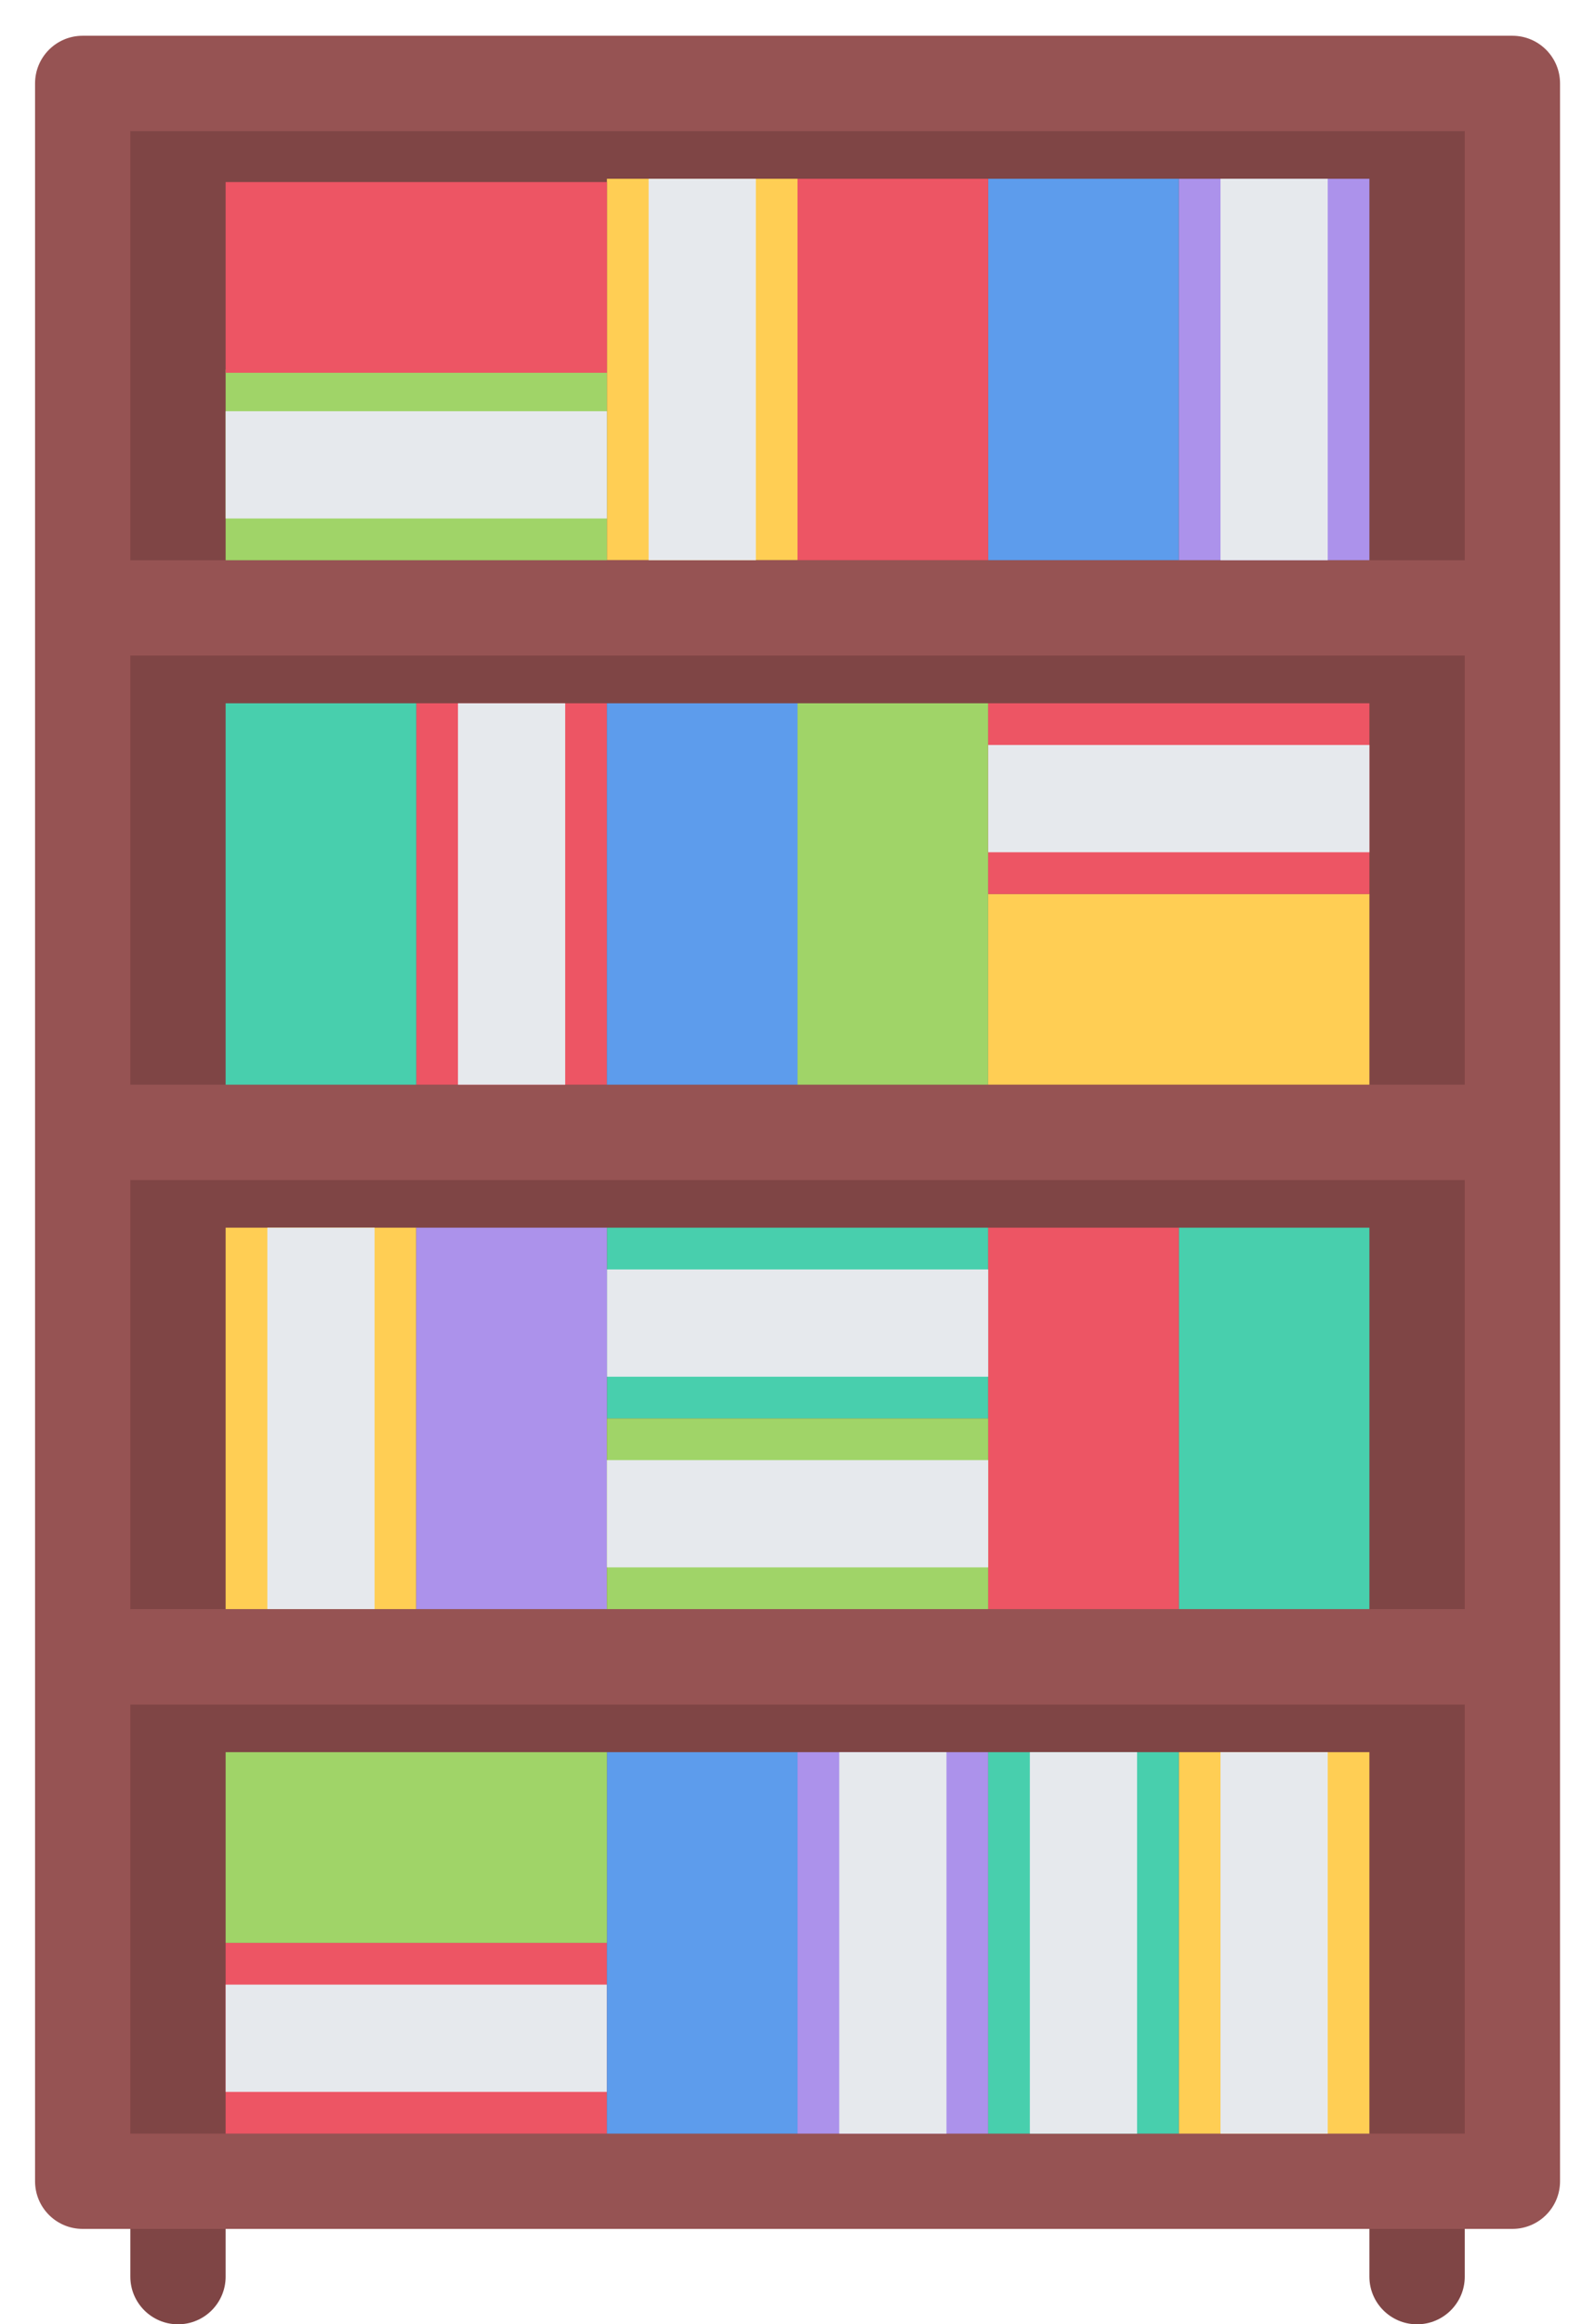 <?xml version="1.0" encoding="UTF-8" standalone="no"?>
<!-- Uploaded to: SVG Repo, www.svgrepo.com, Generator: SVG Repo Mixer Tools -->

<svg
   version="1.1"
   id="Layer_1"
   viewBox="0 0 356.992 519.992"
   xml:space="preserve"
   sodipodi:docname="library-book-svgrepo-com.svg"
   width="356.992"
   height="519.992"
   inkscape:version="1.2.2 (b0a8486541, 2022-12-01)"
   xmlns:inkscape="http://www.inkscape.org/namespaces/inkscape"
   xmlns:sodipodi="http://sodipodi.sourceforge.net/DTD/sodipodi-0.dtd"
   xmlns="http://www.w3.org/2000/svg"
   xmlns:svg="http://www.w3.org/2000/svg"><defs
   id="defs117" /><sodipodi:namedview
   id="namedview115"
   pagecolor="#505050"
   bordercolor="#ffffff"
   borderopacity="1"
   inkscape:showpageshadow="0"
   inkscape:pageopacity="0"
   inkscape:pagecheckerboard="1"
   inkscape:deskcolor="#505050"
   showgrid="false"
   inkscape:zoom="0.9218894"
   inkscape:cx="291.79205"
   inkscape:cy="215.31867"
   inkscape:window-width="1534"
   inkscape:window-height="1031"
   inkscape:window-x="1496"
   inkscape:window-y="40"
   inkscape:window-maximized="0"
   inkscape:current-layer="Layer_1" />

<g
   id="g24"
   transform="translate(7.845,8)">
	
	
	
	
	
	<path
   style="fill:#7f4545"
   d="m 32,511.992 c -5.891,0 -10.672,-4.781 -10.672,-10.656 v -21.344 c 0,-5.891 4.781,-10.656 10.672,-10.656 5.891,0 10.656,4.766 10.656,10.656 v 21.344 c 0,5.875 -4.765,10.656 -10.656,10.656 z"
   id="path18" />
	<path
   style="fill:#7f4545"
   d="m 309.324,511.992 c -5.891,0 -10.672,-4.781 -10.672,-10.656 v -21.344 c 0,-5.891 4.781,-10.656 10.672,-10.656 5.891,0 10.672,4.765 10.672,10.656 v 21.344 c 0,5.875 -4.781,10.656 -10.672,10.656 z"
   id="path20" />
	<rect
   x="12.657"
   y="10.664"
   style="fill:#7f4545"
   width="319.99"
   height="469.33"
   id="rect22" />
</g>
<rect
   x="135.841"
   y="274.656"
   style="fill:#48cfad"
   width="85.33"
   height="42.68"
   id="rect26" />
<rect
   x="135.841"
   y="39.996"
   style="fill:#ffce54"
   width="42.655"
   height="85.33"
   id="rect28" />
<path
   style="fill:#965353"
   d="M 338.496,8 H 18.502 c -5.891,0 -10.656,4.773 -10.656,10.664 V 487.992 c 0,5.891 4.766,10.656 10.656,10.656 H 338.496 c 5.891,0 10.672,-4.766 10.672,-10.656 V 18.664 c 0,-5.89 -4.781,-10.664 -10.672,-10.664 z M 29.173,146.662 H 327.841 v 95.999 H 29.173 Z m 0,117.334 H 327.841 v 95.998 H 29.173 Z M 327.841,29.336 V 125.334 H 29.173 V 29.336 Z M 29.173,477.336 V 381.338 H 327.841 v 95.998 z"
   id="path30" />
<rect
   x="263.841"
   y="274.656"
   style="fill:#48cfad"
   width="42.656"
   height="85.33"
   id="rect32" />
<g
   id="g38"
   transform="translate(7.845,8)">
	<rect
   x="213.326"
   y="266.656"
   style="fill:#ed5564"
   width="42.671"
   height="85.33"
   id="rect34" />
	<rect
   x="85.326"
   y="149.336"
   style="fill:#ed5564"
   width="42.671"
   height="85.33"
   id="rect36" />
</g>
<rect
   x="135.841"
   y="157.336"
   style="fill:#5d9cec"
   width="42.655"
   height="85.33"
   id="rect40" />
<rect
   x="178.501"
   y="157.336"
   style="fill:#a0d468"
   width="42.671"
   height="85.33"
   id="rect42" />
<rect
   x="263.841"
   y="39.996"
   style="fill:#ac92eb"
   width="42.656"
   height="85.33"
   id="rect44" />
<rect
   x="50.501"
   y="82.666"
   style="fill:#a0d468"
   width="85.34"
   height="42.671"
   id="rect46" />
<rect
   x="50.501"
   y="40.735"
   style="fill:#ed5564"
   width="85.34"
   height="42.663"
   id="rect48" />
<g
   id="g56"
   transform="translate(7.845,8)">
	<rect
   x="94.656"
   y="149.336"
   style="fill:#e6e9ed"
   width="24"
   height="85.33"
   id="rect50" />
	<rect
   x="265.326"
   y="31.996"
   style="fill:#e6e9ed"
   width="24"
   height="85.33"
   id="rect52" />
	<rect
   x="137.326"
   y="31.996"
   style="fill:#e6e9ed"
   width="24"
   height="85.33"
   id="rect54" />
</g>
<rect
   x="50.501"
   y="434.646"
   style="fill:#ed5564"
   width="85.34"
   height="42.686"
   id="rect58" />
<g
   id="g66"
   transform="translate(7.845,8)">
	<rect
   x="42.656"
   y="435.996"
   style="fill:#e6e9ed"
   width="85.34"
   height="23.998"
   id="rect60" />
	<rect
   x="127.996"
   y="275.996"
   style="fill:#e6e9ed"
   width="85.33"
   height="24"
   id="rect62" />
	<rect
   x="42.656"
   y="83.996"
   style="fill:#e6e9ed"
   width="85.34"
   height="24"
   id="rect64" />
</g>
<rect
   x="221.171"
   y="39.996"
   style="fill:#5d9cec"
   width="42.671"
   height="85.33"
   id="rect68" />
<rect
   x="178.501"
   y="39.996"
   style="fill:#ed5564"
   width="42.671"
   height="85.33"
   id="rect70" />
<rect
   x="50.501"
   y="157.336"
   style="fill:#48cfad"
   width="42.672"
   height="85.33"
   id="rect72" />
<rect
   x="221.171"
   y="199.996"
   style="fill:#ffce54"
   width="85.33"
   height="42.663"
   id="rect74" />
<rect
   x="221.171"
   y="157.336"
   style="fill:#ed5564"
   width="85.33"
   height="42.664"
   id="rect76" />
<rect
   x="50.501"
   y="274.656"
   style="fill:#ffce54"
   width="42.672"
   height="85.33"
   id="rect78" />
<rect
   x="93.171"
   y="274.656"
   style="fill:#ac92eb"
   width="42.671"
   height="85.33"
   id="rect80" />
<rect
   x="135.841"
   y="317.336"
   style="fill:#a0d468"
   width="85.33"
   height="42.654"
   id="rect82" />
<rect
   x="263.841"
   y="391.996"
   style="fill:#ffce54"
   width="42.656"
   height="85.34"
   id="rect84" />
<rect
   x="135.841"
   y="391.996"
   style="fill:#5d9cec"
   width="42.655"
   height="85.34"
   id="rect86" />
<rect
   x="178.501"
   y="391.996"
   style="fill:#ac92eb"
   width="42.671"
   height="85.34"
   id="rect88" />
<rect
   x="221.171"
   y="391.996"
   style="fill:#48cfad"
   width="42.671"
   height="85.34"
   id="rect90" />
<rect
   x="50.501"
   y="391.996"
   style="fill:#a0d468"
   width="85.34"
   height="42.656"
   id="rect92" />

<g
   id="g112"
   transform="translate(7.845,8)">
	<rect
   x="213.326"
   y="158.666"
   style="fill:#e6e9ed"
   width="85.33"
   height="24"
   id="rect100" />
	<rect
   x="127.996"
   y="318.656"
   style="fill:#e6e9ed"
   width="85.33"
   height="23.998"
   id="rect102" />
	<rect
   x="51.996"
   y="266.656"
   style="fill:#e6e9ed"
   width="24"
   height="85.33"
   id="rect104" />
	<rect
   x="179.996"
   y="383.996"
   style="fill:#e6e9ed"
   width="23.999"
   height="85.34"
   id="rect106" />
	<rect
   x="222.656"
   y="383.996"
   style="fill:#e6e9ed"
   width="23.999"
   height="85.34"
   id="rect108" />
	<rect
   x="265.326"
   y="383.996"
   style="fill:#e6e9ed"
   width="24"
   height="85.34"
   id="rect110" />
</g>
</svg>
